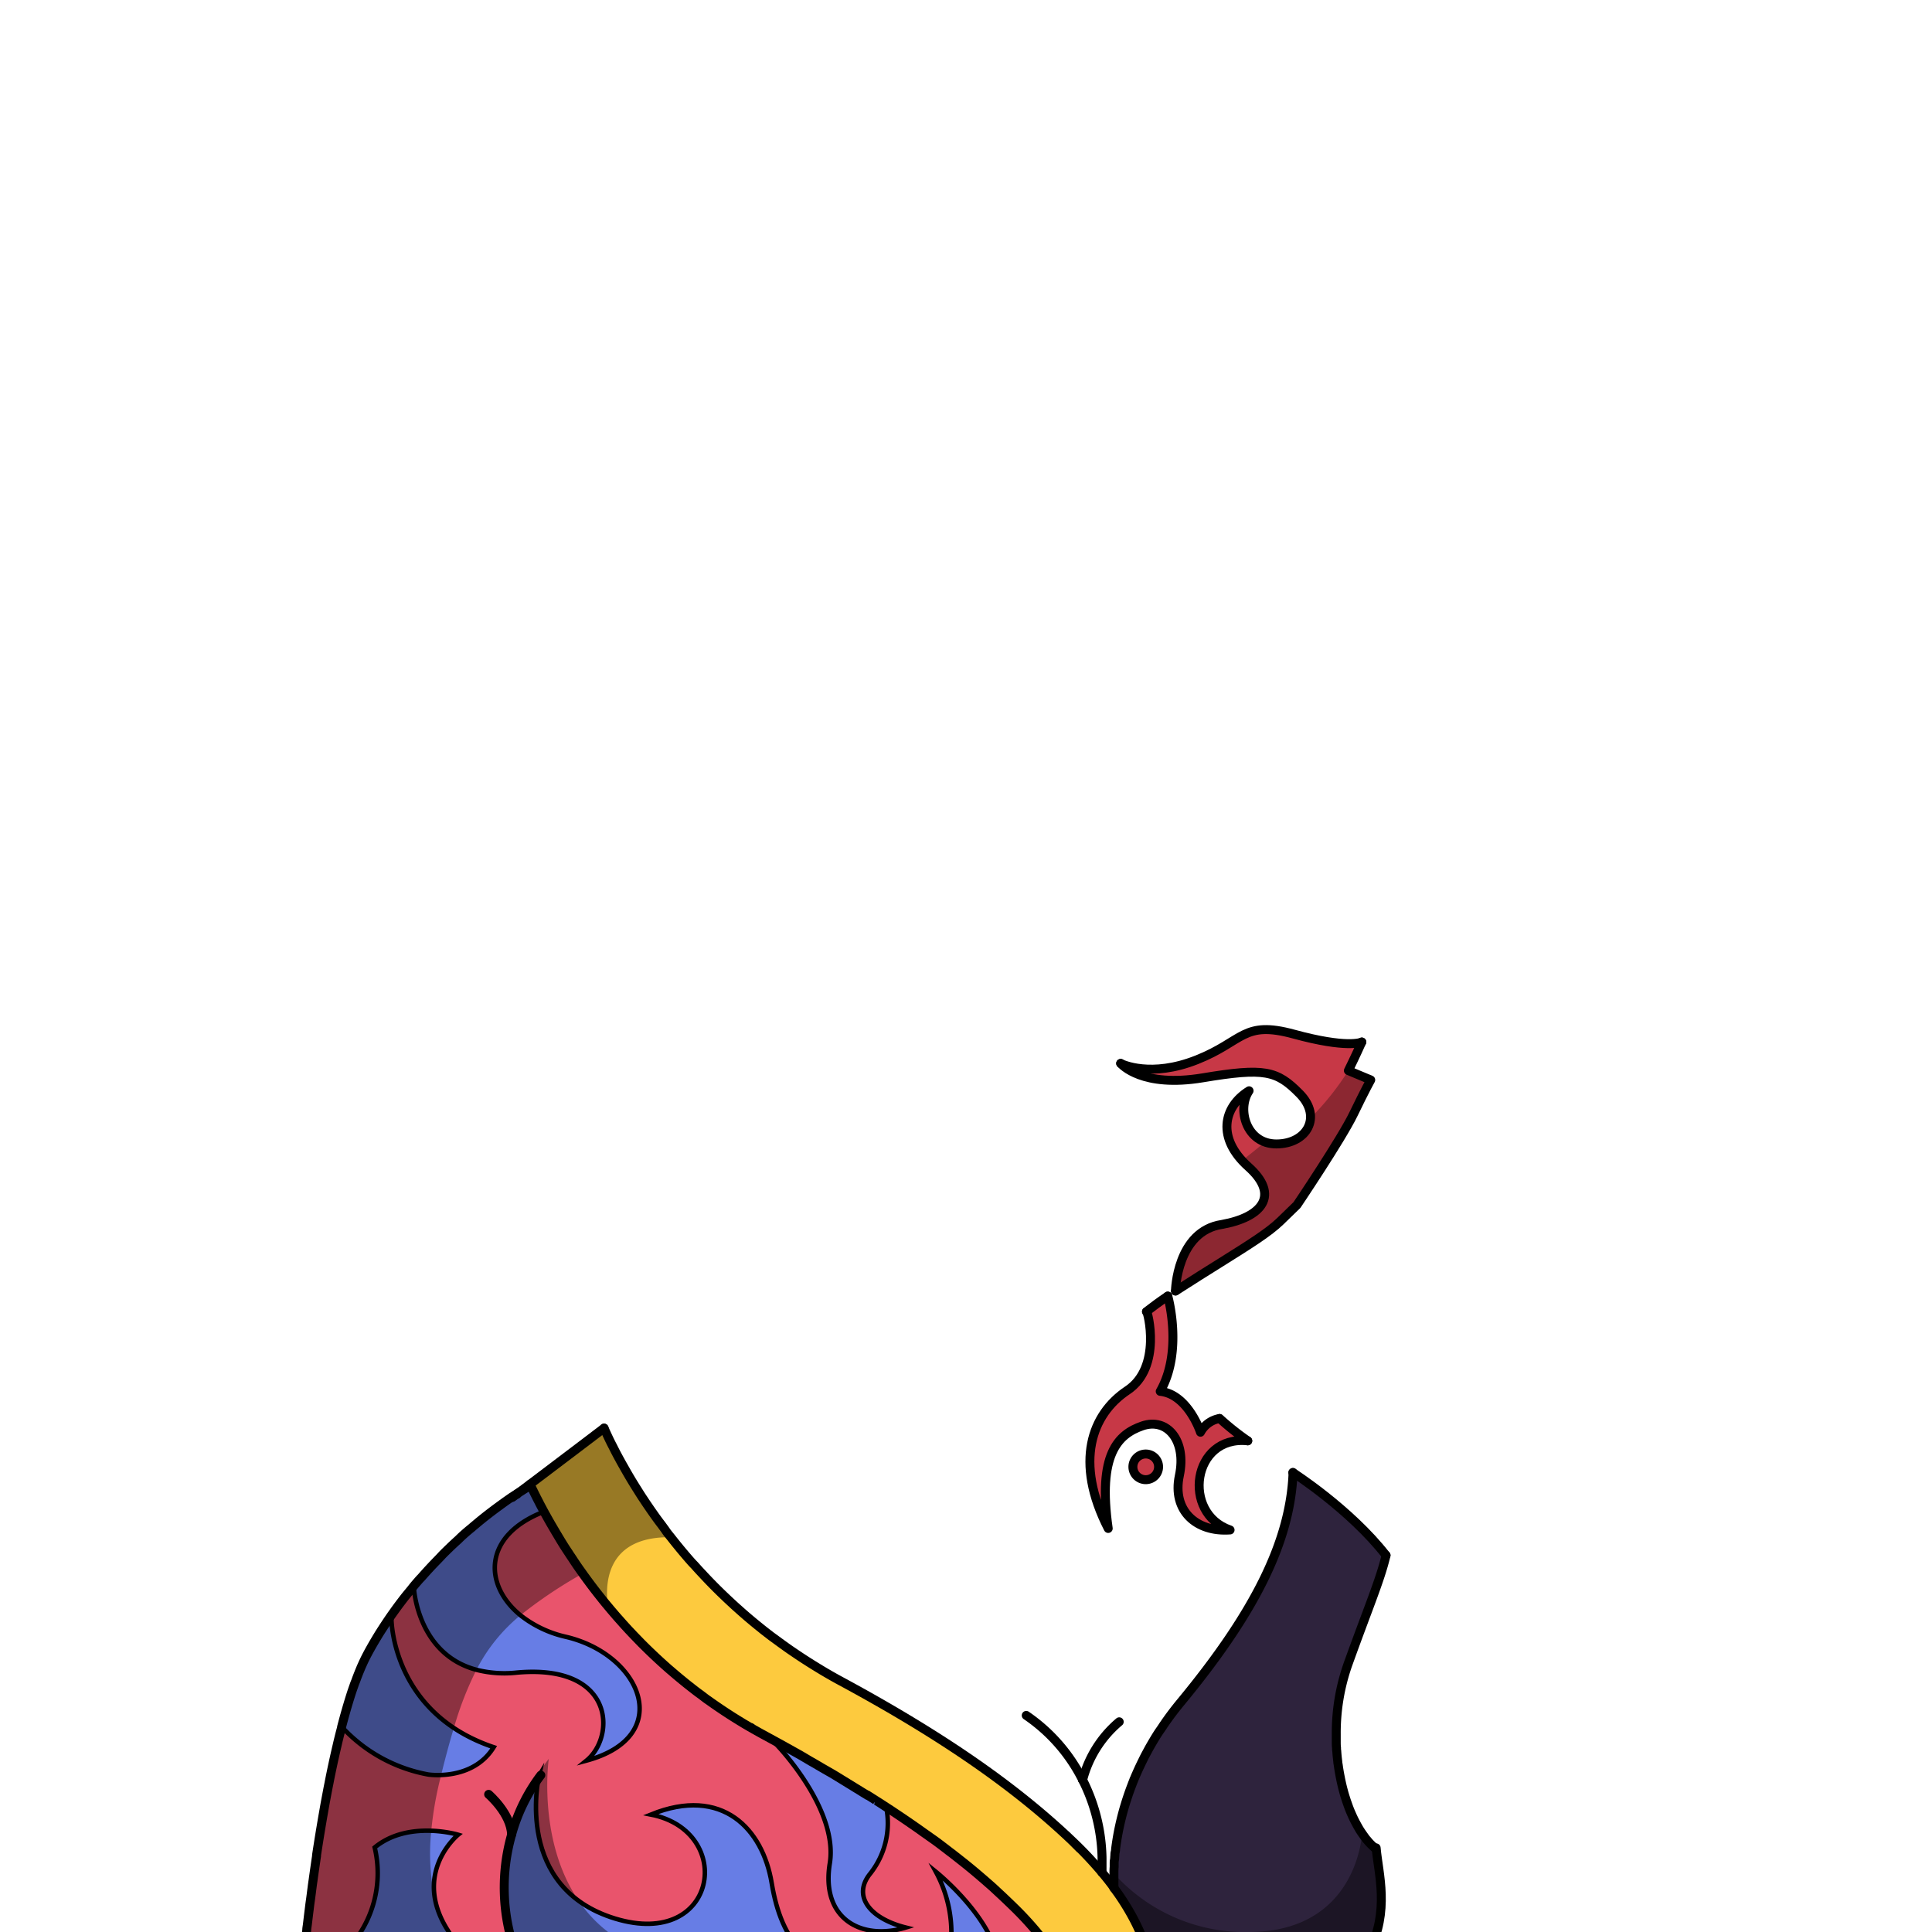 <svg xmlns="http://www.w3.org/2000/svg" viewBox="0 0 432 432">
  <defs>
    <style>.BUNTAI_MEERKAT_OUTFIT_MEERKAT_OUTFIT_3_cls-1{isolation:isolate;}.BUNTAI_MEERKAT_OUTFIT_MEERKAT_OUTFIT_3_cls-2{fill:#fdca3e;}.BUNTAI_MEERKAT_OUTFIT_MEERKAT_OUTFIT_3_cls-3{fill:#2e233d;}.BUNTAI_MEERKAT_OUTFIT_MEERKAT_OUTFIT_3_cls-4{opacity:0.4;mix-blend-mode:multiply;}.BUNTAI_MEERKAT_OUTFIT_MEERKAT_OUTFIT_3_cls-5{fill:#e9546c;}.BUNTAI_MEERKAT_OUTFIT_MEERKAT_OUTFIT_3_cls-6{fill:#677de5;}.BUNTAI_MEERKAT_OUTFIT_MEERKAT_OUTFIT_3_cls-6,.BUNTAI_MEERKAT_OUTFIT_MEERKAT_OUTFIT_3_cls-7,.BUNTAI_MEERKAT_OUTFIT_MEERKAT_OUTFIT_3_cls-8{stroke:#000;stroke-linecap:round;}.BUNTAI_MEERKAT_OUTFIT_MEERKAT_OUTFIT_3_cls-6,.BUNTAI_MEERKAT_OUTFIT_MEERKAT_OUTFIT_3_cls-8{stroke-miterlimit:10;}.BUNTAI_MEERKAT_OUTFIT_MEERKAT_OUTFIT_3_cls-7,.BUNTAI_MEERKAT_OUTFIT_MEERKAT_OUTFIT_3_cls-8{fill:none;stroke-width:2px;}.BUNTAI_MEERKAT_OUTFIT_MEERKAT_OUTFIT_3_cls-7{stroke-linejoin:round;}.BUNTAI_MEERKAT_OUTFIT_MEERKAT_OUTFIT_3_cls-9{fill:#c73846;}.BUNTAI_MEERKAT_OUTFIT_MEERKAT_OUTFIT_3_cls-10{opacity:0.3;}</style>
  </defs>
  <g class="BUNTAI_MEERKAT_OUTFIT_MEERKAT_OUTFIT_3_cls-1">
    <g id="outfit">
      <path class="BUNTAI_MEERKAT_OUTFIT_MEERKAT_OUTFIT_3_cls-2" d="M256.58,436.45H235.3a72,72,0,0,0-8.76-10.19c-.82-.8-1.66-1.6-2.51-2.4l-1.45-1.34L222,422l-.6-.53c-.45-.4-.9-.8-1.36-1.19l-1.39-1.19c-.93-.79-1.89-1.58-2.87-2.37l-1.49-1.18-1.52-1.19q-2.12-1.64-4.37-3.27l-2-1.41c-2-1.42-4-2.83-6.17-4.25-.69-.47-1.4-.93-2.11-1.39s-1.48-1-2.23-1.43a.12.12,0,0,0-.07-.05l-.43-.28-1.39-.89-.08,0-.08,0-.29-.19-.68-.42-.64-.4-1.08-.66-1.2-.74q-2-1.23-4.14-2.48l-2-1.15-2.37-1.37-.5-.29q-3.36-1.92-6.91-3.87l-3.46-1.89c-.63-.34-1.26-.69-1.88-1.05a2.71,2.71,0,0,1-.37-.21c-.51-.28-1-.58-1.52-.87l-.18-.11-.86-.52c-2.59-1.56-5.05-3.2-7.4-4.88-.65-.47-1.29-.94-1.92-1.42s-1.29-1-1.92-1.46-1.17-.92-1.74-1.39l-.66-.54c-.7-.58-1.4-1.17-2.08-1.76l-1.15-1c-2-1.73-3.8-3.49-5.55-5.25L142.08,366c-.44-.45-.88-.91-1.3-1.37l-1.25-1.36c-.41-.45-.82-.91-1.22-1.37s-.79-.91-1.18-1.36L136,359.21l0,0s0,0,0,0q-.89-1.05-1.71-2.1c-.57-.71-1.1-1.41-1.64-2.12l-.88-1.16-.23-.3c-.1-.15-.21-.29-.32-.43l-.29-.4-.11-.16c-.24-.32-.47-.65-.7-1-.47-.65-.92-1.29-1.35-1.93-.23-.32-.45-.65-.66-1s-.62-.93-.92-1.39c-.68-1-1.31-2-1.91-3l-1-1.67-1.11-1.89-.6-1.06-.12-.21c-.14-.26-.28-.5-.41-.75h0l-.58-1.06-.68-1.28-.12-.22-.13-.26c-.7-1.34-1.3-2.56-1.82-3.65l-2.1,1.34s-.34.2-1,.6v-.08l2.92-2.18c7-5.28,16.55-12.54,16.55-12.54q.44,1,1,2.19.43.92,1,2l.73,1.43c.39.74.81,1.51,1.26,2.32.57,1,1.2,2.13,1.88,3.27.91,1.51,1.9,3.11,3,4.77q.41.63.84,1.26l.25.36c.29.43.6.88.92,1.33.62.89,1.28,1.8,2,2.73.33.46.68.92,1,1.39s.72.93,1.09,1.4c.53.68,1.08,1.37,1.65,2.06.74.9,1.5,1.81,2.29,2.72l.35.4q.45.52.93,1c.56.62,1.13,1.25,1.71,1.87q3.1,3.36,6.73,6.7c.45.42.9.83,1.37,1.24,1.38,1.25,2.83,2.48,4.33,3.7l1.39,1.12,1.67,1.29L174,367c.55.41,1.11.81,1.67,1.21s1.1.78,1.67,1.16c1.95,1.34,4,2.65,6.09,3.91.49.3,1,.6,1.5.89q1.57.92,3.21,1.8c23.06,12.46,39.29,23.89,51.72,35.77l.06.06a86.17,86.17,0,0,1,6.5,6.9q1.41,1.68,2.66,3.38h0c1.09,1.47,2.08,3,3,4.45.28.46.54.92.8,1.38A45.55,45.55,0,0,1,256.58,436.45Z" />
      <path class="BUNTAI_MEERKAT_OUTFIT_MEERKAT_OUTFIT_3_cls-3" d="M307.71,413.19c.51,5.83,3.08,14.09-1.62,23.26H256.58a45.55,45.55,0,0,0-3.72-8.49c-.26-.46-.52-.92-.8-1.38-.9-1.49-1.89-3-3-4.45h0s0-.19,0-.44,0-.32,0-.52v-.09c0-.56,0-1.32,0-2.26,0-.42,0-.87.05-1.36,0-.24,0-.5,0-.76l.06-.8c0-.28.05-.57.08-.86l.09-.89c0-.31.07-.62.12-.94a58.59,58.59,0,0,1,1.21-6.46c.17-.69.36-1.41.56-2.14.5-1.73,1.09-3.55,1.82-5.44.14-.38.29-.76.45-1.15,0-.1.09-.21.13-.32.15-.35.29-.7.45-1.05.47-1.09,1-2.19,1.55-3.31.14-.28.28-.57.43-.85l.62-1.15c.27-.5.55-1,.85-1.51s.59-1,.91-1.52.63-1,1-1.52.58-.88.89-1.32q1.65-2.41,3.65-4.83c16.61-20.1,24.56-36.06,25.13-51.38,0,0,12.78,8.18,20.85,18.53-1.29,5.53-4,11.76-8.57,24.51a46.19,46.19,0,0,0-2.56,15.49c0,.54,0,1.09,0,1.63s0,.93.06,1.4v0c0,.23,0,.47.05.7.05.8.13,1.6.23,2.38,0,.28.07.55.11.82s.09.69.15,1c.08.51.17,1,.27,1.52s.2,1,.31,1.49.21.91.33,1.36.2.76.31,1.13.15.5.23.74.19.62.3.92.17.49.26.73.16.46.25.69q.26.63.51,1.23c.36.83.74,1.61,1.15,2.36.18.33.37.66.56,1s.47.75.72,1.11.47.66.71,1c.1.13.2.26.31.38a14.67,14.67,0,0,0,1.83,1.86Z" />
      <path class="BUNTAI_MEERKAT_OUTFIT_MEERKAT_OUTFIT_3_cls-4" d="M306.09,436.45H256.58a45.55,45.55,0,0,0-3.72-8.49c-.26-.46-.52-.92-.8-1.38-.9-1.49-1.89-3-3-4.45h0a30,30,0,0,1-.07-3.31A39.38,39.38,0,0,0,279.75,432c17.26-.25,23.67-11.77,24.87-22a16.24,16.24,0,0,0,2.85,3.2l.24,0C308.22,419,310.79,427.28,306.09,436.45Z" />
      <path class="BUNTAI_MEERKAT_OUTFIT_MEERKAT_OUTFIT_3_cls-5" d="M235.3,436.45H68.15a.45.45,0,0,1,0-.08.45.45,0,0,1,0-.11c0-.09,0-.21,0-.37a1.69,1.69,0,0,1,0-.3c.08-.83.23-2.22.44-4.06,0-.36.09-.73.13-1.12.12-1,.26-2.2.42-3.45.09-.69.18-1.41.28-2.16s.23-1.79.36-2.74c.07-.53.14-1.06.22-1.6.18-1.33.38-2.72.59-4.15.06-.42.12-.85.19-1.28l0-.22c.25-1.65.52-3.35.8-5.08.25-1.48.5-3,.77-4.51.12-.65.23-1.31.35-2l.45-2.4c.13-.68.27-1.37.4-2.05.28-1.46.58-2.91.89-4.35s.62-2.77.93-4.12v0c.32-1.35.64-2.68,1-4l0-.11c.63-2.44,1.3-4.78,2-7,.24-.73.48-1.44.72-2.14.12-.35.24-.7.37-1s.22-.61.34-.91c.26-.68.52-1.34.8-2q.19-.46.39-.9c.39-.88.8-1.71,1.21-2.48.7-1.31,1.44-2.58,2.19-3.82.38-.62.76-1.23,1.15-1.83s.78-1.2,1.18-1.79h0c.41-.61.83-1.21,1.25-1.8.53-.75,1.07-1.49,1.62-2.21s.87-1.13,1.31-1.68,1-1.19,1.44-1.77l.9-1.07.91-1c1.23-1.41,2.47-2.74,3.7-4,.35-.36.7-.72,1-1.06.52-.53,1-1,1.56-1.54.69-.67,1.38-1.31,2.06-1.92,1-1,2-1.85,3-2.66l.79-.67c2-1.7,3.86-3.1,5.39-4.22l1.25-.91,1.43-1,.09-.06,1-.64c.62-.4,1-.6,1-.6l2.1-1.34c.52,1.09,1.12,2.31,1.82,3.65l.13.26.15.27c.21.4.42.81.65,1.23l.18.33.82,1.49.12.21.6,1.06c.66,1.14,1.36,2.33,2.12,3.56.33.53.67,1.07,1,1.62.57.9,1.17,1.82,1.8,2.75.21.32.43.65.66,1,.4.59.81,1.18,1.24,1.78l.11.15c.53.75,1.09,1.5,1.65,2.26l.88,1.16c.54.71,1.08,1.41,1.64,2.12s1.12,1.4,1.71,2.1v0l1.14,1.35c.39.45.78.91,1.18,1.36s.81.92,1.22,1.37l1.25,1.36c.42.46.86.92,1.3,1.37l1.33,1.37c1.75,1.76,3.6,3.52,5.55,5.25.76.67,1.53,1.34,2.32,2l.25.21,1.32,1.09c.57.47,1.15.93,1.74,1.39s1.27,1,1.92,1.46,1.27,1,1.92,1.42c.86.62,1.74,1.23,2.64,1.84.6.41,1.22.82,1.84,1.22,1,.61,1.93,1.22,2.92,1.82l.86.52c.68.41,1.37.81,2.07,1.19s1.25.71,1.88,1.05l3.46,1.89q3.33,1.83,6.5,3.63l.91.53.67.38,1.55.9.15.09,2,1.15q3.3,2,6.42,3.88l.64.4.68.42.29.19.16.09,1.39.89.34.22a.57.57,0,0,1,.16.11c.75.47,1.49.95,2.23,1.43l2.11,1.39q8.52,5.67,15.51,11.3c1,.79,1.94,1.58,2.87,2.37q1.73,1.46,3.35,2.91l.59.52,1.45,1.34c.85.8,1.69,1.6,2.51,2.4A72,72,0,0,1,235.3,436.45Z" />
      <path class="BUNTAI_MEERKAT_OUTFIT_MEERKAT_OUTFIT_3_cls-6" d="M110.39,390.68c-4.7,7.64-14.6,6.11-14.6,6.11a34.76,34.76,0,0,1-19.28-10.57c1.69-6.5,3.64-12.3,5.84-16.4,1.41-2.61,2.93-5.09,4.52-7.44h0l.66-.37S87.54,383,110.39,390.68Z" />
      <path class="BUNTAI_MEERKAT_OUTFIT_MEERKAT_OUTFIT_3_cls-6" d="M77.54,436a24.75,24.75,0,0,0,6.24-22.9c7.52-6.2,18.66-2.85,18.66-2.85s-13.13,10.65,1.48,26.2Z" />
      <path class="BUNTAI_MEERKAT_OUTFIT_MEERKAT_OUTFIT_3_cls-6" d="M131.12,393.68c6.58-5.32,6.42-21.68-15.58-19.68a25.46,25.46,0,0,1-8.94-.61C93.25,369.88,92.54,355,92.54,355l0-.09.9-1.07.91-1c1.23-1.41,2.47-2.74,3.7-4,.35-.36.7-.72,1-1.06.52-.53,1-1,1.56-1.54.69-.67,1.38-1.31,2.06-1.92,1-1,2-1.85,3-2.66l.79-.67c2-1.7,3.86-3.1,5.39-4.22l1.25-.91,1.43-1,.09-.06,1-.64c.62-.4,1-.6,1-.6l2.1-1.34c.52,1.09,1.12,2.31,1.82,3.65l.14.26c0,.09.09.18.14.27.21.4.42.81.65,1.23l.12.4c-13.71,5.33-13.5,16.46-5.11,23.23A25.35,25.35,0,0,0,126.54,366C143.54,370,151,388.32,131.12,393.68Z" />
      <path class="BUNTAI_MEERKAT_OUTFIT_MEERKAT_OUTFIT_3_cls-6" d="M179.29,436.45H116.74l-1.2-.45s-9-16,5-39c-.23,1-5.5,25.12,17,32,23,7,27-19.53,8-23.26,16-6.48,25,3.26,27,15.26C173.68,427.85,175.75,432.7,179.29,436.45Z" />
      <path class="BUNTAI_MEERKAT_OUTFIT_MEERKAT_OUTFIT_3_cls-6" d="M202.54,431a19.13,19.13,0,0,1-5.5.85c-7.51,0-13.12-5.18-11.5-15.16,2-12.31-12-26.69-12-26.69l.56-.28C183,394.6,191,399.34,198.15,404a18.21,18.21,0,0,1-3.61,15C190.54,424,194.54,429,202.54,431Z" />
      <path class="BUNTAI_MEERKAT_OUTFIT_MEERKAT_OUTFIT_3_cls-6" d="M212.43,436.45a28.78,28.78,0,0,0-3.19-17.94c.37.3,10.68,8.62,13.54,17.94Z" />
      <path class="BUNTAI_MEERKAT_OUTFIT_MEERKAT_OUTFIT_3_cls-4" d="M143.86,436.45H114.28a49.83,49.83,0,0,1,8.42-43.16S118,426.21,143.86,436.45Z" />
      <path class="BUNTAI_MEERKAT_OUTFIT_MEERKAT_OUTFIT_3_cls-4" d="M150,343.73c-.32,0-.66,0-1,0-14.06.3-13.63,11.47-13.05,15.38,0,0,0,0,0,0,.11.76.23,1.25.24,1.3l-6.64-8.14a102.29,102.29,0,0,0-13.16,8.89,38.12,38.12,0,0,0-9.83,12.16,74.8,74.8,0,0,0-5.06,13c-.94,3.1-1.87,6.57-2.84,10.48-.07.3-.15.6-.22.91a79.18,79.18,0,0,0-2,11.56,49,49,0,0,0,.76,15.18.43.43,0,0,0,0,.11s0,0,0,0c.16.69.33,1.37.51,2v0a.56.56,0,0,0,0,.12c1.74,6,4.4,9,5,9.61l0,0H68.15a.45.45,0,0,1,0-.08.49.49,0,0,1,0-.11c0-.09,0-.21,0-.37a1.69,1.69,0,0,1,0-.3c.08-.83.23-2.22.44-4.06,0-.36.09-.73.13-1.12.12-1,.26-2.2.42-3.45.09-.69.18-1.41.28-2.16s.23-1.79.36-2.74c.07-.53.14-1.06.22-1.6.18-1.33.38-2.72.59-4.15.06-.42.12-.85.19-1.28l0-.22c.25-1.65.52-3.35.8-5.08.25-1.48.5-3,.77-4.51.11-.65.23-1.31.35-2l.45-2.4c.13-.68.26-1.37.4-2.05.28-1.46.58-2.91.89-4.35s.62-2.77.93-4.12v0c.31-1.35.64-2.68,1-4l0-.11.51-1.91c.12-.44.24-.88.37-1.31s.29-1,.44-1.51.23-.75.34-1.13.23-.74.35-1.1c.24-.73.48-1.44.72-2.14.12-.35.24-.69.37-1s.22-.61.34-.91c.26-.68.52-1.34.8-2q.19-.46.39-.9c.39-.88.8-1.71,1.21-2.48.7-1.31,1.44-2.58,2.19-3.82.38-.62.76-1.23,1.15-1.83s.78-1.2,1.18-1.79h0c.41-.61.83-1.21,1.25-1.8.53-.75,1.07-1.49,1.62-2.21s.87-1.13,1.31-1.68,1-1.19,1.44-1.77c.29-.36.59-.72.9-1.07s.6-.71.91-1c1.23-1.41,2.47-2.74,3.7-4,.35-.36.7-.72,1-1.06.52-.53,1-1,1.56-1.54.69-.67,1.38-1.31,2.06-1.92,1-1,2-1.85,3-2.66l.79-.67c2-1.7,3.86-3.1,5.39-4.22l1.25-.91,1.43-1,.09-.06,1-.64v-.08l2.92-2.18c7-5.28,16.55-12.54,16.55-12.54q.44,1,1,2.19.43.92,1,2l.73,1.43c.39.74.81,1.51,1.26,2.32.57,1,1.2,2.13,1.88,3.27.91,1.51,1.9,3.11,3,4.77q.41.63.84,1.26l.25.36c.29.43.6.88.92,1.33.62.89,1.28,1.8,2,2.73.33.46.68.92,1,1.39S149.66,343.26,150,343.73Z" />
      <path class="BUNTAI_MEERKAT_OUTFIT_MEERKAT_OUTFIT_3_cls-7" d="M306.09,436.45H68.15a.45.45,0,0,1,0-.08.49.49,0,0,1,0-.11c0-.09,0-.21,0-.37a1.69,1.69,0,0,1,0-.3c.08-.83.23-2.22.44-4.06,0-.36.08-.73.13-1.12.12-1,.26-2.2.42-3.45.08-.69.17-1.41.28-2.16s.23-1.79.36-2.74c.06-.52.14-1.06.22-1.6.18-1.33.38-2.72.59-4.15.06-.42.12-.85.19-1.28l0-.22c.25-1.65.52-3.35.8-5.08.25-1.48.5-3,.77-4.51.11-.65.23-1.31.35-2l.45-2.4c.13-.68.26-1.37.4-2.05.28-1.46.58-2.91.89-4.35s.61-2.76.93-4.12v0c.31-1.35.64-2.68,1-4l0-.11c.63-2.44,1.3-4.78,2-7,.23-.73.47-1.45.72-2.14.12-.35.24-.7.37-1s.22-.61.34-.91c.26-.68.52-1.34.8-2,.12-.31.26-.61.39-.9.39-.88.8-1.71,1.21-2.48.7-1.31,1.44-2.58,2.19-3.82.37-.62.76-1.23,1.15-1.83s.78-1.2,1.18-1.79.83-1.22,1.26-1.81c.53-.75,1.07-1.49,1.62-2.21s.86-1.13,1.31-1.68,1-1.19,1.44-1.77c.29-.36.59-.72.9-1.07s.6-.71.91-1c1.23-1.41,2.47-2.74,3.7-4,.35-.36.7-.72,1-1.06.52-.53,1-1,1.56-1.54.69-.67,1.38-1.31,2.06-1.92,1-1,2-1.85,3-2.66.27-.24.53-.46.79-.67,2-1.7,3.86-3.1,5.39-4.22l1.25-.91,1.43-1,.09-.06,1-.64c.62-.4,1-.6,1-.6l2.1-1.34" />
      <path class="BUNTAI_MEERKAT_OUTFIT_MEERKAT_OUTFIT_3_cls-8" d="M135.07,319.33q.44,1,1,2.19.43.92,1,2c.23.46.47.94.73,1.43.39.74.81,1.51,1.26,2.32.57,1,1.2,2.13,1.88,3.27.45.76.93,1.54,1.43,2.33s1,1.61,1.57,2.44q.41.63.84,1.26l.25.36c.29.43.6.88.92,1.33.62.89,1.28,1.8,2,2.73.33.46.68.92,1,1.39s.72.93,1.09,1.4c.53.68,1.08,1.37,1.65,2.06.73.9,1.5,1.81,2.29,2.72l.35.4q.45.52.93,1c.55.62,1.12,1.25,1.71,1.87q3.1,3.36,6.73,6.7c.45.42.9.83,1.37,1.24,1.38,1.25,2.83,2.48,4.33,3.7l1.39,1.12,1.67,1.29L174,367c.55.41,1.11.81,1.67,1.21s1.1.78,1.67,1.16c1.95,1.34,4,2.65,6.09,3.91.49.3,1,.6,1.5.89q1.57.92,3.21,1.8c23.06,12.46,39.29,23.89,51.72,35.77l.06.06a86.17,86.17,0,0,1,6.5,6.9q1.41,1.68,2.66,3.38" />
      <path class="BUNTAI_MEERKAT_OUTFIT_MEERKAT_OUTFIT_3_cls-8" d="M256.58,436.45a45.55,45.55,0,0,0-3.72-8.49c-.26-.46-.52-.92-.8-1.38-.9-1.49-1.89-3-3-4.45" />
      <path class="BUNTAI_MEERKAT_OUTFIT_MEERKAT_OUTFIT_3_cls-8" d="M118.52,331.87l.15.32c.52,1.09,1.12,2.31,1.82,3.65l.13.26h0l.11.22.68,1.28.58,1.06h0l.21.37.33.59.6,1.06,1.11,1.89,1,1.67c.6,1,1.23,2,1.91,3q.21.34.45.69l.47.7c.21.33.43.65.66,1,.43.64.88,1.28,1.35,1.93l.56.79.25.34.29.4.32.43c.87,1.18,1.78,2.37,2.75,3.58q.82,1.05,1.71,2.1s0,0,0,0a3.23,3.23,0,0,0,.23.27c.29.36.6.72.91,1.08s.77.91,1.18,1.36.81.92,1.22,1.37.82.91,1.25,1.36.86.92,1.3,1.37.88.91,1.33,1.37c1.75,1.76,3.6,3.52,5.55,5.25.38.34.76.68,1.15,1,.68.59,1.38,1.18,2.08,1.76l.66.54c.57.47,1.15.93,1.74,1.39s1.27,1,1.92,1.46,1.27,1,1.92,1.42c2.35,1.68,4.81,3.32,7.4,4.88.28.18.57.35.86.52l.94.55.76.43a2.71,2.71,0,0,0,.37.21c.62.36,1.25.71,1.88,1.05l3.46,1.89,1.8,1,1.49.83,1.62.91.31.18,1.69,1,.5.29.67.38,1.7,1,2,1.15.11.06.77.46,3.26,2,1.2.74,1.08.66.64.4,1,.61.08,0,1.47.93.34.22a.24.24,0,0,1,.09.06h0l0,0s0,0,0,0l.88.55,1.35.88c.71.46,1.42.92,2.11,1.39.92.61,1.82,1.22,2.71,1.83l.43.29.23.17.5.34c.78.54,1.54,1.07,2.3,1.62l2,1.41c1,.69,1.9,1.39,2.82,2.09.53.39,1,.79,1.55,1.18l1.52,1.19,1.49,1.18c1,.8,1.94,1.58,2.87,2.37l1.39,1.19,1.36,1.19.6.53,2,1.86c.85.8,1.69,1.6,2.51,2.4a72,72,0,0,1,8.76,10.19" />
      <path class="BUNTAI_MEERKAT_OUTFIT_MEERKAT_OUTFIT_3_cls-8" d="M242.08,398a40.28,40.28,0,0,1,4.34,17.42v3.3" />
      <path class="BUNTAI_MEERKAT_OUTFIT_MEERKAT_OUTFIT_3_cls-8" d="M229.47,383.57A38.13,38.13,0,0,1,242.08,398" />
      <path class="BUNTAI_MEERKAT_OUTFIT_MEERKAT_OUTFIT_3_cls-8" d="M242.08,398h0a25.31,25.31,0,0,1,8.18-13" />
      <line class="BUNTAI_MEERKAT_OUTFIT_MEERKAT_OUTFIT_3_cls-8" x1="115.61" y1="334.13" x2="115.6" y2="334.05" />
      <path class="BUNTAI_MEERKAT_OUTFIT_MEERKAT_OUTFIT_3_cls-8" d="M306.09,436.45c4.7-9.17,2.13-17.43,1.62-23.26" />
      <path class="BUNTAI_MEERKAT_OUTFIT_MEERKAT_OUTFIT_3_cls-8" d="M249.08,422.13h0s0-.19,0-.44,0-.32,0-.52v-.09c0-.55,0-1.32,0-2.26,0-.42,0-.87.05-1.36,0-.24,0-.5,0-.76s0-.52.06-.8.05-.57.08-.86,0-.59.09-.89.07-.62.12-.94a58.59,58.59,0,0,1,1.21-6.46c.17-.7.36-1.41.56-2.14.5-1.73,1.09-3.55,1.82-5.44.14-.38.29-.76.45-1.15,0-.1.09-.21.13-.32.14-.34.29-.7.45-1.05.47-1.09,1-2.19,1.55-3.31.14-.28.28-.57.43-.85l.62-1.15c.27-.5.55-1,.85-1.51s.59-1,.91-1.52.63-1,1-1.52.58-.88.89-1.32q1.65-2.41,3.65-4.83c16.61-20.1,24.56-36.06,25.13-51.38" />
      <path class="BUNTAI_MEERKAT_OUTFIT_MEERKAT_OUTFIT_3_cls-8" d="M309.92,347.78c-1.29,5.53-4,11.76-8.57,24.51a46.19,46.19,0,0,0-2.56,15.49c0,.55,0,1.09,0,1.63s0,.93.06,1.4v0c0,.23,0,.47.05.7.05.8.13,1.6.23,2.38,0,.28.07.55.11.82s.09.69.15,1c.08.52.17,1,.27,1.52s.2,1,.31,1.49.21.91.33,1.36.2.76.31,1.13.15.5.23.74.19.62.3.92.17.49.26.73.16.46.25.69q.24.63.51,1.23c.36.83.74,1.62,1.15,2.36.18.34.37.67.56,1s.47.75.72,1.11.47.66.71,1c.1.13.2.26.31.38a14.67,14.67,0,0,0,1.83,1.86" />
      <path class="BUNTAI_MEERKAT_OUTFIT_MEERKAT_OUTFIT_3_cls-8" d="M120.93,396.93a39.19,39.19,0,0,0-6.54,13.32,43.16,43.16,0,0,0,.83,26.2" />
      <path class="BUNTAI_MEERKAT_OUTFIT_MEERKAT_OUTFIT_3_cls-8" d="M109.26,401.22s5,4.3,5.13,9" />
      <path class="BUNTAI_MEERKAT_OUTFIT_MEERKAT_OUTFIT_3_cls-8" d="M114.56,334.83l.09-.06,3.87-2.9c7-5.28,16.55-12.54,16.55-12.54" />
      <path class="BUNTAI_MEERKAT_OUTFIT_MEERKAT_OUTFIT_3_cls-7" d="M289.07,329.25s12.78,8.18,20.85,18.53" />
      <path class="BUNTAI_MEERKAT_OUTFIT_MEERKAT_OUTFIT_3_cls-9" d="M256.19,325.07a2.88,2.88,0,1,1-2.87,2.88A2.87,2.87,0,0,1,256.19,325.07Z" />
      <path class="BUNTAI_MEERKAT_OUTFIT_MEERKAT_OUTFIT_3_cls-9" d="M279,322.17c-12.43-1.31-14.8,16.22-3.95,19.93-7.54.55-13-4.29-11.34-12.16s-2.76-13-8.27-11.11-10,6.43-7.64,22.94c-7.6-14.86-3.73-25.54,4.29-30.88,7.81-5.19,4.51-17.77,4.29-17.61,1.41-1.1,3-2.26,4.78-3.47,0,0,3.48,12.27-1.69,21.3,6.22.66,9,9.14,9,9.14a6,6,0,0,1,4.21-3.06h0A59.12,59.12,0,0,0,279,322.17Z" />
      <path class="BUNTAI_MEERKAT_OUTFIT_MEERKAT_OUTFIT_3_cls-7" d="M261.12,289.81c-1.8,1.21-3.37,2.37-4.78,3.47" />
      <path class="BUNTAI_MEERKAT_OUTFIT_MEERKAT_OUTFIT_3_cls-7" d="M279,322.17a59.12,59.12,0,0,1-6.28-5" />
      <path class="BUNTAI_MEERKAT_OUTFIT_MEERKAT_OUTFIT_3_cls-7" d="M261.12,289.81s3.48,12.27-1.69,21.3c6.22.66,9,9.14,9,9.14a6,6,0,0,1,4.21-3.06" />
      <path class="BUNTAI_MEERKAT_OUTFIT_MEERKAT_OUTFIT_3_cls-7" d="M279,322.17c-12.43-1.31-14.8,16.22-3.95,19.93-7.54.55-13-4.29-11.34-12.16s-2.76-13-8.27-11.11-10,6.43-7.64,22.94c-7.6-14.86-3.73-25.54,4.29-30.88,7.81-5.19,4.51-17.77,4.29-17.61" />
      <path class="BUNTAI_MEERKAT_OUTFIT_MEERKAT_OUTFIT_3_cls-7" d="M259.06,328a2.87,2.87,0,1,1-2.87-2.88A2.87,2.87,0,0,1,259.06,328Z" />
      <path class="BUNTAI_MEERKAT_OUTFIT_MEERKAT_OUTFIT_3_cls-9" d="M306.49,241.46s-.19.34-.59,1.1c0,.11-.12.23-.19.36s-.16.31-.25.48l-.27.51c-.6,1.2-1.45,2.89-2.55,5.16-1.73,3.57-6.43,10.91-9.59,15.73l-.8,1.21-.25.38c-1.22,1.86-2,3.06-2,3.06l-.91.88,0,0-.07.08-2.73,2.64c-.26.25-.52.49-.81.74a.1.1,0,0,1-.05,0c-.61.53-1.29,1.07-2.05,1.64-2.51,1.85-5.87,4-10.4,6.8-2.87,1.79-6.21,3.88-10.1,6.39,0,0,.27-13.4,10.44-14.89,9-1.62,13-6.52,5.87-12.88-.51-.46-1-.92-1.4-1.38-5.48-6-3.88-12.26,1.56-15.63-2.4,3.5-1.15,9.81,3.58,11.48a7.71,7.71,0,0,0,2.53.41h.49c4.13-.17,7-2.64,7.12-5.73a7.2,7.2,0,0,0-2.41-5.48c-3.47-3.53-5.85-5-11.36-4.8h0A81.52,81.52,0,0,0,268.9,241c-13.51,2.25-18.09-3-18.32-3.24.34.16,6.77,3.25,17-.81,10.5-4.16,10.3-8.87,21.71-5.75,11.85,3.24,15,1.85,15.21,1.77-1.16,2.65-3,6.39-3,6.39h0Z" />
      <path class="BUNTAI_MEERKAT_OUTFIT_MEERKAT_OUTFIT_3_cls-10" d="M306.5,241.47l-.6,1.09c0,.11-.12.23-.19.36s-.16.31-.25.48l-.27.51c-2.43,4.48-7.78,14.17-12.14,20.89l-.8,1.21-.25.38a45.75,45.75,0,0,1-2.94,3.94l0,0-.07.08a33,33,0,0,1-3.54,3.38.1.1,0,0,1-.05,0c-.65.55-1.34,1.1-2.05,1.64-2.51,1.85-5.87,4-10.4,6.8-2.87,1.79-6.21,3.88-10.1,6.39,0,0,.27-13.4,10.44-14.89,9-1.62,13-6.52,5.87-12.88-.51-.46-1-.92-1.4-1.38,1.83-1.41,3.57-2.83,5.14-4.15a7.71,7.71,0,0,0,2.53.41h.28l-.26.28.47-.29c4.13-.17,7-2.64,7.12-5.73a60.79,60.79,0,0,0,8.49-10.66l5,2.08Z" />
      <path class="BUNTAI_MEERKAT_OUTFIT_MEERKAT_OUTFIT_3_cls-7" d="M304.5,233c-1.16,2.65-3,6.39-3,6.39l5,2.09s-1.14,2-3.85,7.61S290,269.45,290,269.45l-3.73,3.62c-2.6,2.51-6.72,5.09-13.31,9.22-2.87,1.79-6.21,3.88-10.1,6.39" />
      <path class="BUNTAI_MEERKAT_OUTFIT_MEERKAT_OUTFIT_3_cls-7" d="M250.58,237.77c.23.27,4.81,5.49,18.32,3.24,13.87-2.31,16.59-1.65,21.71,3.55s1.57,11.23-5.2,11.23-8.89-7.83-6.11-11.89c-5.86,3.63-7.26,10.65-.16,17s3.1,11.26-5.87,12.88c-10.17,1.49-10.44,14.89-10.44,14.89" />
      <path class="BUNTAI_MEERKAT_OUTFIT_MEERKAT_OUTFIT_3_cls-7" d="M304.51,233h0c-.18.08-3.36,1.47-15.21-1.77-11.41-3.12-11.21,1.59-21.71,5.75-10.23,4.06-16.66,1-17,.81h0" />
    </g>
  </g>
</svg>